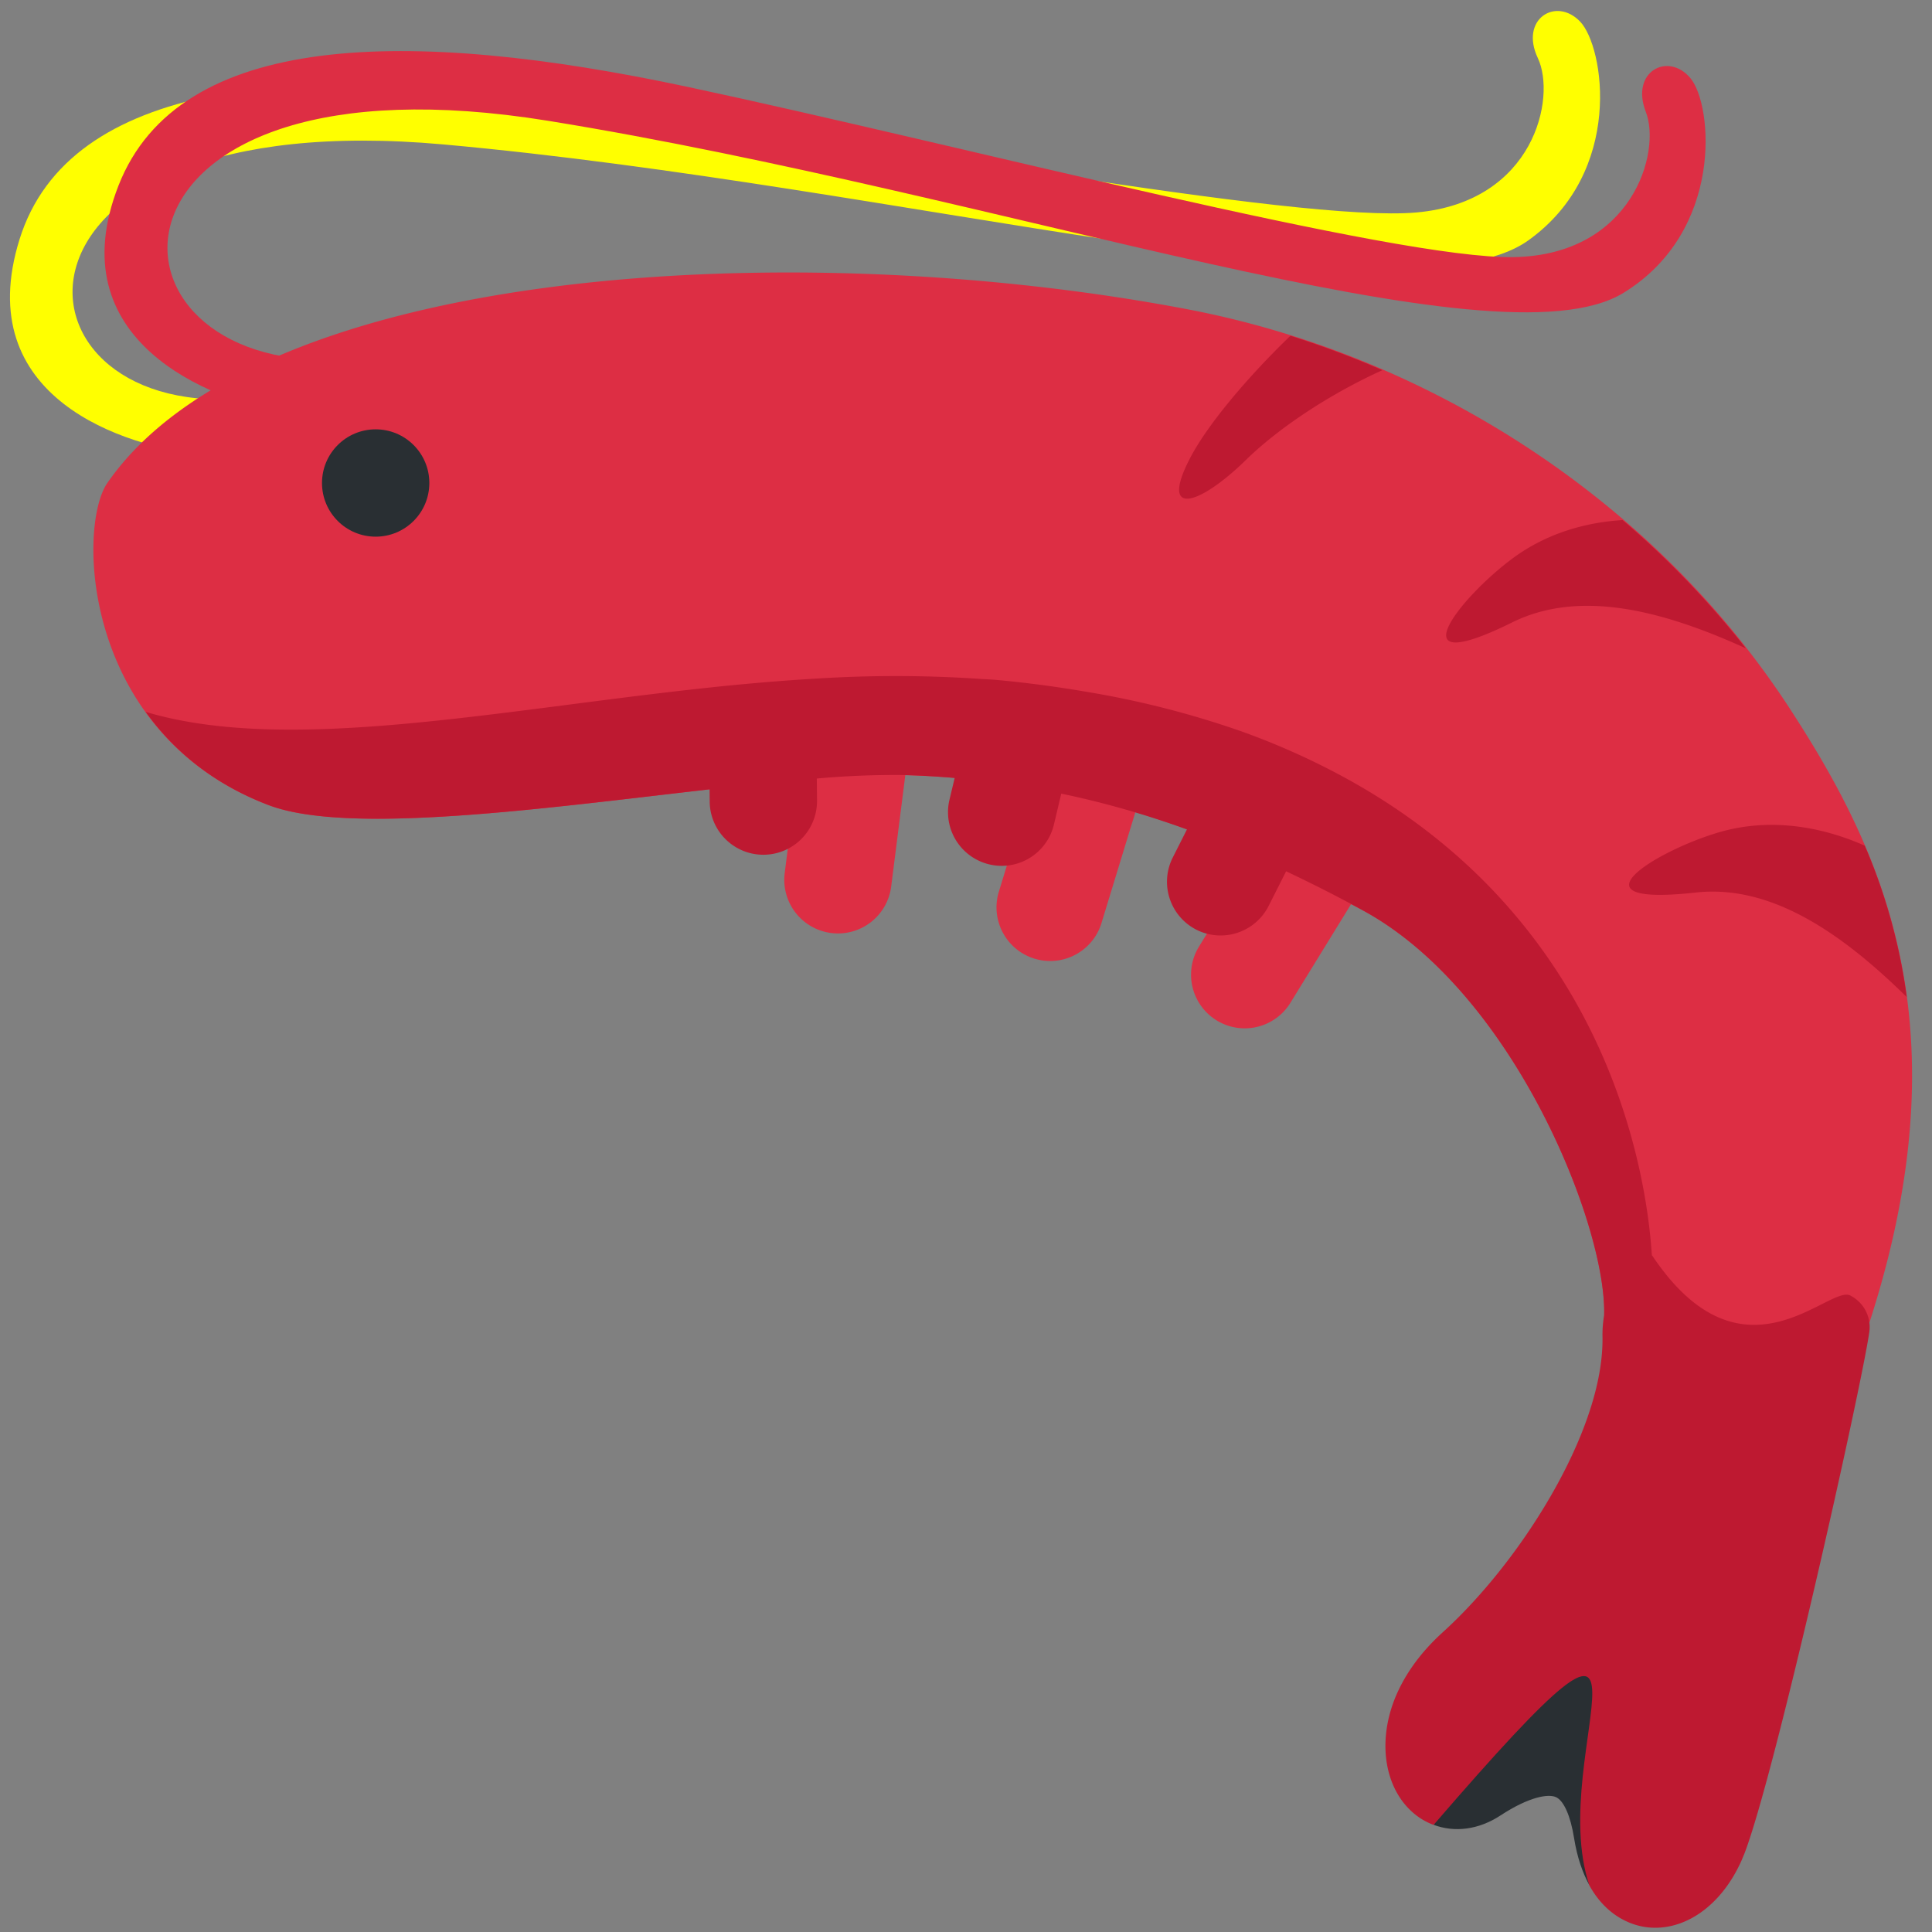 <svg xmlns="http://www.w3.org/2000/svg" xmlns:xlink="http://www.w3.org/1999/xlink" width="36" height="36" preserveAspectRatio="xMidYMid meet" viewBox="0 0 36 36" style="-ms-transform: rotate(360deg); -webkit-transform: rotate(360deg); transform: rotate(360deg);"><rect x="0" y="0" width="36" height="36" fill="#808080" stroke="none"/><path fill="yellow" d="M4.458 7.429c-4.53.32-4.775-5.511 3.801-4.738c8.576.773 17.964 3.4 20.218 1.789c1.789-1.279 1.416-3.608.966-4.078c-.45-.469-1.132-.045-.787.682c.344.728-.062 2.678-2.262 2.875c-2.199.197-10.4-1.352-15.575-2.081C5.534 1.136 1.287 1.504.364 4.46c-.919 2.947 1.944 3.873 3.458 4.017c1.514.143.636-1.048.636-1.048z"/><path fill="#DD2E44" d="M6.083 6.708c-4.542 0-4.375-5.833 4.125-4.458S27.887 6.907 30.25 5.458c1.875-1.15 1.666-3.5 1.25-4s-1.125-.125-.833.625s-.25 2.667-2.458 2.708c-2.208.043-10.279-2.08-15.39-3.171C7.6.506 3.337.575 2.208 3.458c-1.125 2.875 1.667 4 3.167 4.25s.708-1 .708-1z"/><path fill="#DD2E44" d="M33.378 13.246c-2.541-3.928-6.765-6.629-11.255-7.484C14.806 4.369 4.812 4.938 2 9c-.562.812-.478 4.671 3 6c1.763.674 6.542-.162 9.841-.462l-.22 1.737a1 1 0 0 0 1.984.252l.264-2.082c.796.02 1.572.1 2.336.232l-.599 1.959a1 1 0 0 0 1.912.585l.638-2.088c.742.223 1.479.5 2.219.826l-1.043 1.695a1 1 0 0 0 1.703 1.048l1.14-1.854c.088.047.174.089.262.138c2.808 1.558 4.526 5.937 4.454 7.555c-.036.812.169 1.406.608 1.771c.792.652 2.078.343 3.018.117c.318-.077.647-.156.799-.153l.302-.992l.098-.285c1.981-5.772.366-9.121-1.338-11.753z"/><path fill="#BE1931" d="M22.193 8.503c-.609 1.144.135.936 1.025.066c.596-.583 1.541-1.218 2.541-1.671a17.51 17.51 0 0 0-1.714-.641c-.785.756-1.522 1.628-1.852 2.246zm5.981 3.096c1.271-.63 2.827-.215 4.356.481a16.74 16.74 0 0 0-2.296-2.389c-.717.044-1.431.26-2.034.703c-1.005.737-2.215 2.288-.026 1.205zm3.863 3.908c-1.196.349-2.864 1.392-.438 1.124c1.411-.156 2.731.768 3.93 1.947a10.78 10.78 0 0 0-.782-2.82c-.832-.37-1.791-.519-2.71-.251zm2.44 8.633c-.402-.205-2.004 1.771-3.686-.738c-.003-.005-.008-.005-.011-.01c-.076-1.172-.625-6.221-5.888-8.991a13.55 13.55 0 0 0-1.837-.8a17.274 17.274 0 0 0-2.827-.713a21.437 21.437 0 0 0-1.686-.221c-.103-.009-.209-.011-.313-.019a23.302 23.302 0 0 0-3.025-.003c-.665.039-1.333.097-1.998.168c-3.97.423-7.844 1.242-10.491.452c.506.706 1.24 1.336 2.285 1.735c1.491.569 5.137.06 8.222-.292l.002.228a1 1 0 0 0 2-.018l-.004-.411a16.19 16.19 0 0 1 1.589-.066c.33.007.656.028.98.055l-.097.406a1 1 0 1 0 1.946.463l.137-.577c.788.165 1.566.386 2.342.667l-.265.525a1.003 1.003 0 0 0 .441 1.344a1.003 1.003 0 0 0 1.345-.441l.327-.648c.488.232.977.477 1.472.752c2.792 1.55 4.506 5.887 4.453 7.526a2.095 2.095 0 0 0-.03.387c.01.508-.112 1.094-.365 1.743c-.511 1.316-1.538 2.8-2.619 3.779c-.416.379-.718.801-.895 1.254c-.32.829-.167 1.685.385 2.131c.107.087.224.151.346.197c3.333-3.019 2.071-1.367 2.898 1.117c.332.61.822.757 1.065.789c.706.091 1.403-.398 1.779-1.249l.049-.118c.564-1.452 2.175-8.657 2.328-9.716a.66.66 0 0 0-.354-.687z"/><path fill="#292F33" d="M26.714 34.003c.39.147.839.092 1.244-.174c.538-.353.893-.405 1.033-.343c.147.064.274.35.339.762c.059.367.16.649.282.872c-.828-2.484 1.947-6.731-2.898-1.117z"/><circle fill="#292F33" cx="7" cy="9" r="1"/><rect x="0" y="0" width="36" height="36" fill="rgba(0, 0, 0, 0)" /></svg>
